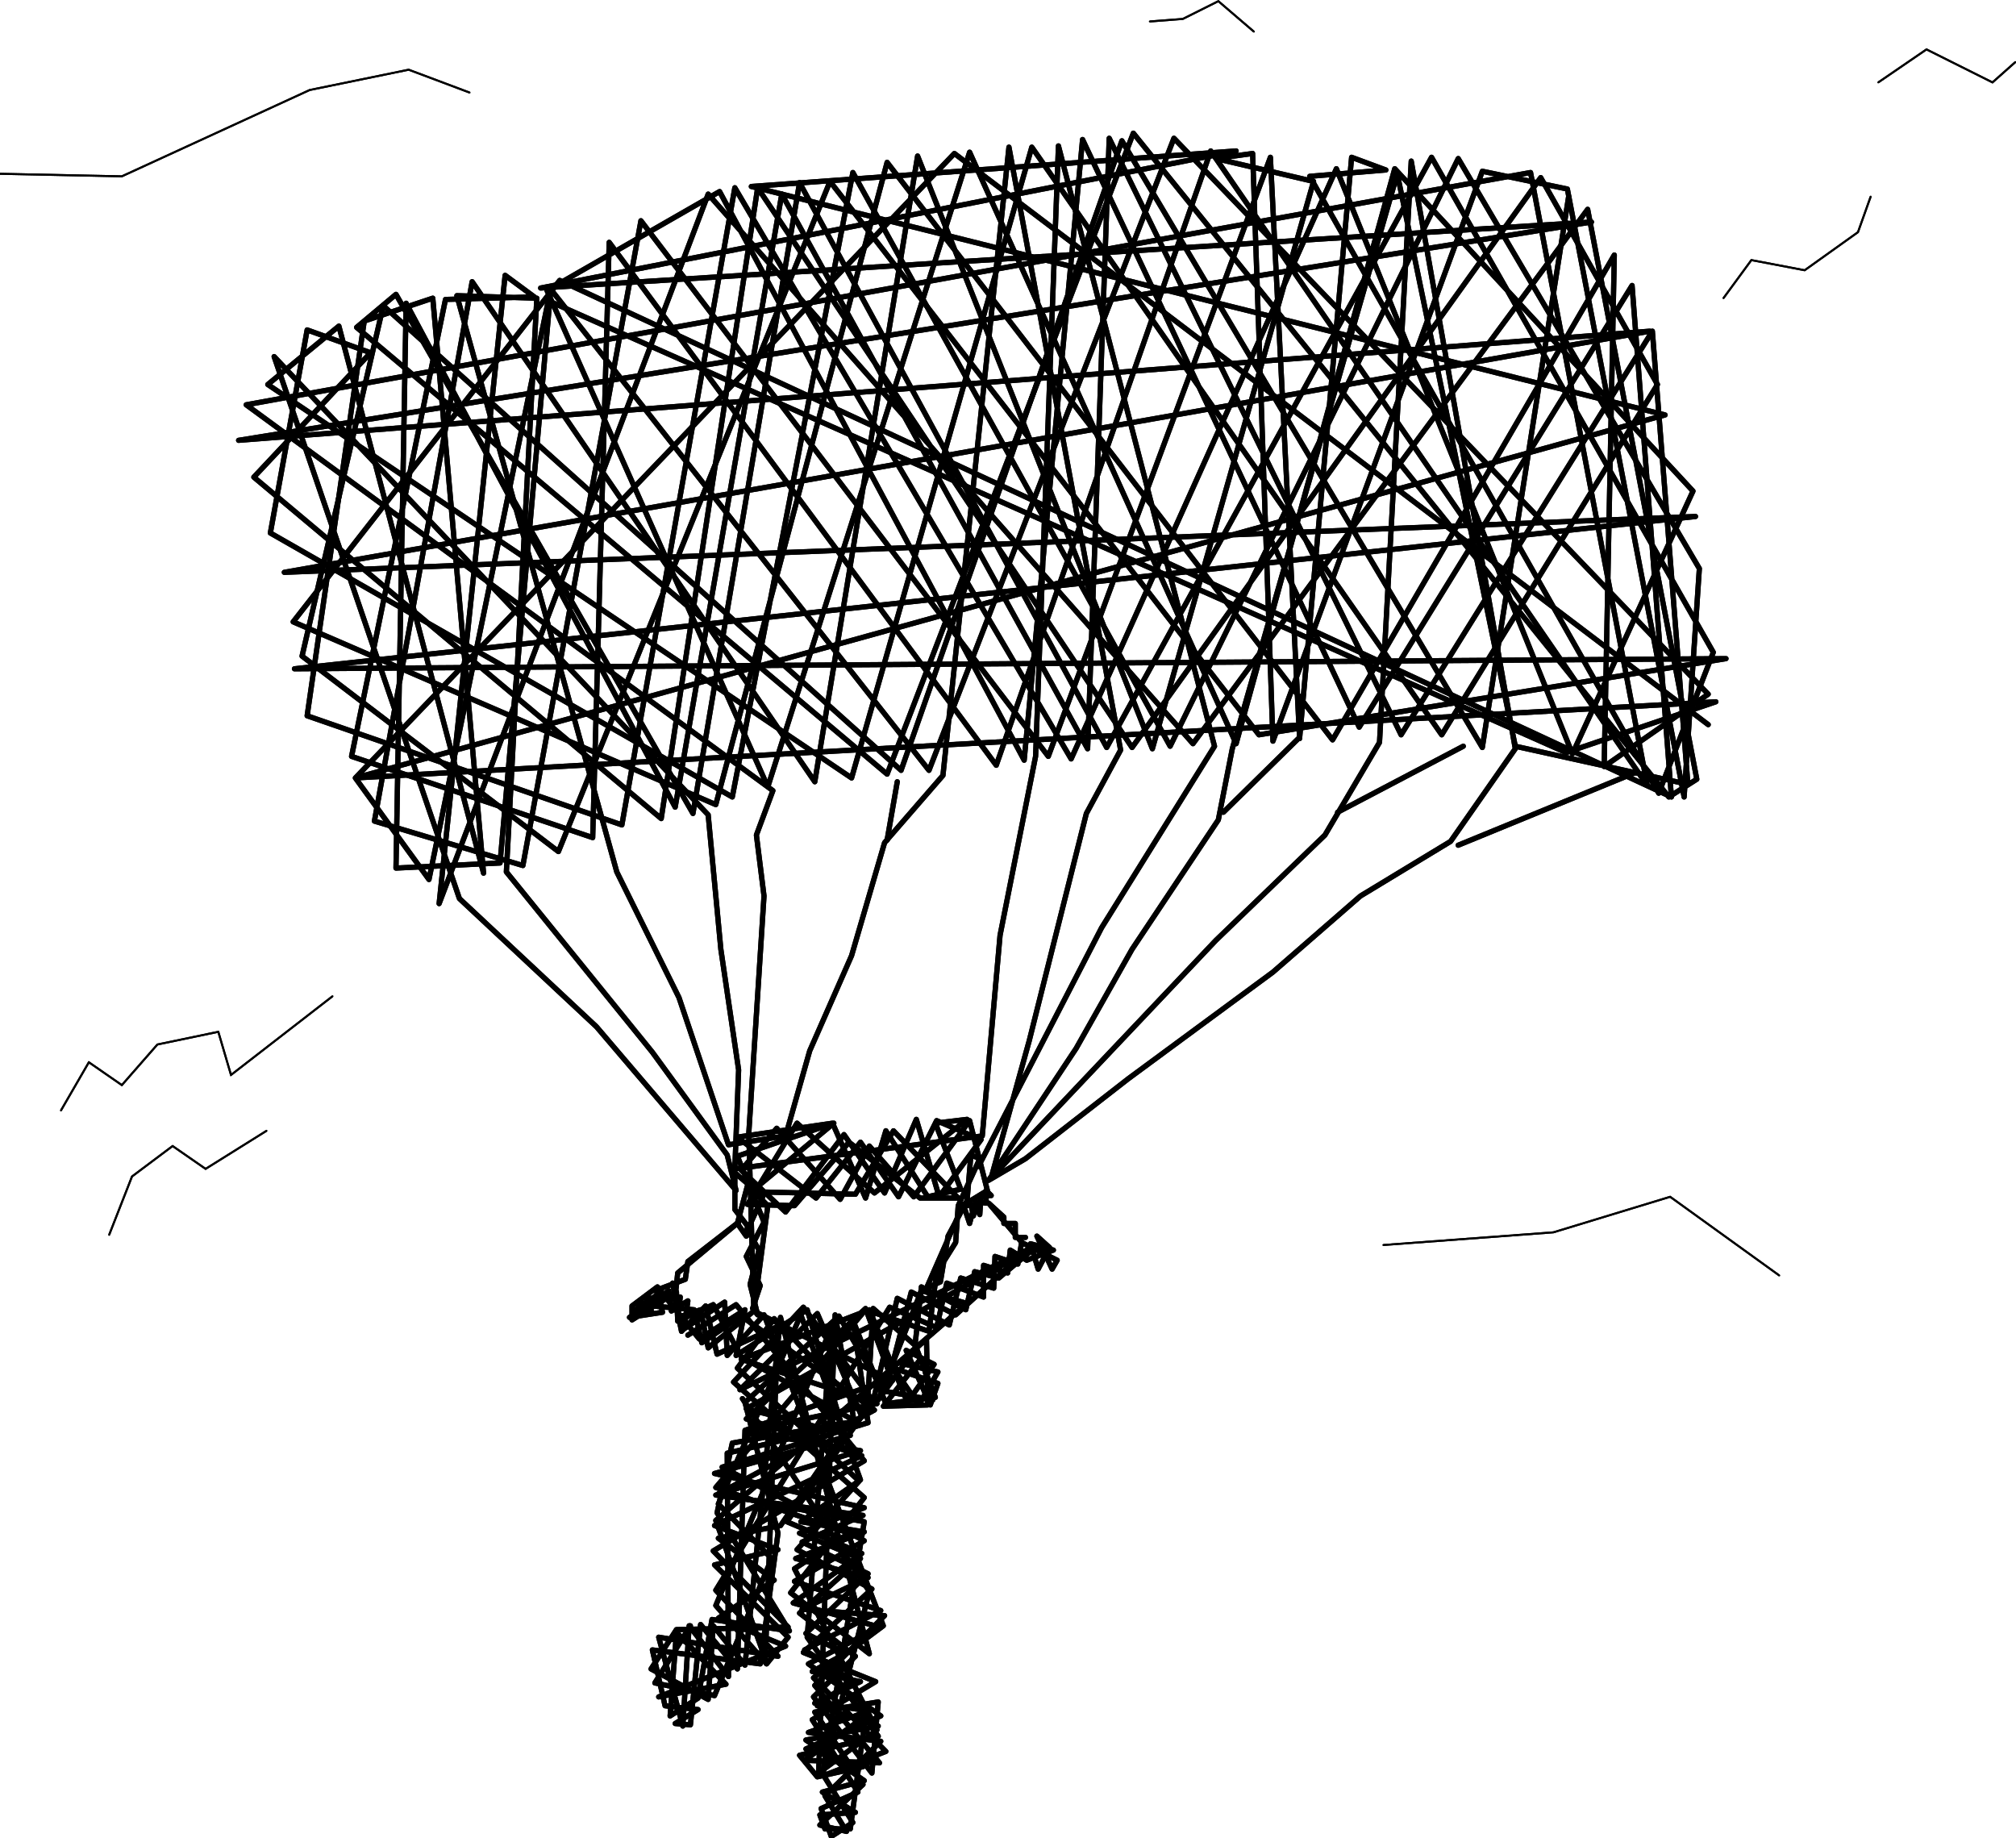 <?xml version="1.0" encoding="UTF-8" standalone="no"?>
<!-- Created with Inkscape (http://www.inkscape.org/) -->

<svg
   xmlns:dc="http://purl.org/dc/elements/1.1/"
   xmlns:cc="http://creativecommons.org/ns#"
   xmlns:rdf="http://www.w3.org/1999/02/22-rdf-syntax-ns#"
   xmlns:svg="http://www.w3.org/2000/svg"
   xmlns="http://www.w3.org/2000/svg"
   xmlns:sodipodi="http://sodipodi.sourceforge.net/DTD/sodipodi-0.dtd"
   xmlns:inkscape="http://www.inkscape.org/namespaces/inkscape"
   width="270.889mm"
   height="246.942mm"
   viewBox="0 0 270.889 246.942"
   version="1.1"
   id="svg8"
   inkscape:version="0.92.2 2405546, 2018-03-11"
   sodipodi:docname="presentation_cap2_six.svg">
  <defs
     id="defs2">
    <filter
       inkscape:collect="always"
       style="color-interpolation-filters:sRGB"
       id="filter4734"
       x="-0.026"
       width="1.052"
       y="-0.022"
       height="1.045">
      <feGaussianBlur
         inkscape:collect="always"
         stdDeviation="2.144"
         id="feGaussianBlur4736" />
    </filter>
    <filter
       inkscape:collect="always"
       style="color-interpolation-filters:sRGB"
       id="filter4738"
       x="-3.771"
       width="8.542"
       y="-0.656"
       height="2.312">
      <feGaussianBlur
         inkscape:collect="always"
         stdDeviation="2.144"
         id="feGaussianBlur4740" />
    </filter>
    <filter
       inkscape:collect="always"
       style="color-interpolation-filters:sRGB"
       id="filter4742"
       x="-0.511"
       width="2.023"
       y="-0.52"
       height="2.04">
      <feGaussianBlur
         inkscape:collect="always"
         stdDeviation="2.144"
         id="feGaussianBlur4744" />
    </filter>
    <filter
       inkscape:collect="always"
       style="color-interpolation-filters:sRGB"
       id="filter4746"
       x="-0.305"
       width="1.609"
       y="-0.58"
       height="2.16">
      <feGaussianBlur
         inkscape:collect="always"
         stdDeviation="2.144"
         id="feGaussianBlur4748" />
    </filter>
    <filter
       inkscape:collect="always"
       style="color-interpolation-filters:sRGB"
       id="filter4750"
       x="-0.217"
       width="1.434"
       y="-0.529"
       height="2.059">
      <feGaussianBlur
         inkscape:collect="always"
         stdDeviation="2.144"
         id="feGaussianBlur4752" />
    </filter>
    <filter
       inkscape:collect="always"
       style="color-interpolation-filters:sRGB"
       id="filter4754"
       x="-1.04"
       width="3.081"
       y="-0.943"
       height="2.885">
      <feGaussianBlur
         inkscape:collect="always"
         stdDeviation="2.144"
         id="feGaussianBlur4756" />
    </filter>
    <filter
       inkscape:collect="always"
       style="color-interpolation-filters:sRGB"
       id="filter4758"
       x="-0.457"
       width="1.914"
       y="-0.511"
       height="2.023">
      <feGaussianBlur
         inkscape:collect="always"
         stdDeviation="2.144"
         id="feGaussianBlur4760" />
    </filter>
    <filter
       inkscape:collect="always"
       style="color-interpolation-filters:sRGB"
       id="filter4762"
       x="-0.116"
       width="1.233"
       y="-0.071"
       height="1.142">
      <feGaussianBlur
         inkscape:collect="always"
         stdDeviation="2.144"
         id="feGaussianBlur4764" />
    </filter>
    <filter
       inkscape:collect="always"
       style="color-interpolation-filters:sRGB"
       id="filter4766"
       x="-0.026"
       width="1.051"
       y="-0.052"
       height="1.104">
      <feGaussianBlur
         inkscape:collect="always"
         stdDeviation="2.144"
         id="feGaussianBlur4768" />
    </filter>
    <filter
       inkscape:collect="always"
       style="color-interpolation-filters:sRGB"
       id="filter4904"
       x="-0.084"
       width="1.168"
       y="-0.37"
       height="1.741">
      <feGaussianBlur
         inkscape:collect="always"
         stdDeviation="2.21"
         id="feGaussianBlur4906" />
    </filter>
    <filter
       inkscape:collect="always"
       style="color-interpolation-filters:sRGB"
       id="filter4908"
       x="-0.1"
       width="1.199"
       y="-0.502"
       height="2.003">
      <feGaussianBlur
         inkscape:collect="always"
         stdDeviation="2.21"
         id="feGaussianBlur4910" />
    </filter>
    <filter
       inkscape:collect="always"
       style="color-interpolation-filters:sRGB"
       id="filter4912"
       x="-0.145"
       width="1.291"
       y="-0.346"
       height="1.691">
      <feGaussianBlur
         inkscape:collect="always"
         stdDeviation="2.21"
         id="feGaussianBlur4914" />
    </filter>
    <filter
       inkscape:collect="always"
       style="color-interpolation-filters:sRGB"
       id="filter4916"
       x="-0.251"
       width="1.502"
       y="-0.379"
       height="1.759">
      <feGaussianBlur
         inkscape:collect="always"
         stdDeviation="2.21"
         id="feGaussianBlur4918" />
    </filter>
    <filter
       inkscape:collect="always"
       style="color-interpolation-filters:sRGB"
       id="filter4920"
       x="-0.268"
       width="1.536"
       y="-0.389"
       height="1.778">
      <feGaussianBlur
         inkscape:collect="always"
         stdDeviation="2.21"
         id="feGaussianBlur4922" />
    </filter>
    <filter
       inkscape:collect="always"
       style="color-interpolation-filters:sRGB"
       id="filter4924"
       x="-0.288"
       width="1.576"
       y="-1.196"
       height="3.393">
      <feGaussianBlur
         inkscape:collect="always"
         stdDeviation="2.21"
         id="feGaussianBlur4926" />
    </filter>
    <filter
       inkscape:collect="always"
       style="color-interpolation-filters:sRGB"
       id="filter4928"
       x="-0.379"
       width="1.759"
       y="-1.296"
       height="3.592">
      <feGaussianBlur
         inkscape:collect="always"
         stdDeviation="2.21"
         id="feGaussianBlur4930" />
    </filter>
  </defs>
  <sodipodi:namedview
     id="base"
     pagecolor="#ffffff"
     bordercolor="#666666"
     borderopacity="1.0"
     inkscape:pageopacity="0.0"
     inkscape:pageshadow="2"
     inkscape:zoom="0.94875354"
     inkscape:cx="750.88509"
     inkscape:cy="469.21931"
     inkscape:document-units="mm"
     inkscape:current-layer="layer4"
     showgrid="false"
     inkscape:window-width="1920"
     inkscape:window-height="1039"
     inkscape:window-x="0"
     inkscape:window-y="0"
     inkscape:window-maximized="1"
     inkscape:object-nodes="false"
     inkscape:snap-nodes="false"
     inkscape:snap-others="false"
     fit-margin-top="0"
     fit-margin-left="0"
     fit-margin-right="0"
     fit-margin-bottom="0" />
  <g
     inkscape:groupmode="layer"
     id="layer4"
     inkscape:label="FormFade">
    <path
       transform="translate(-8.183,-48.213)"
       sodipodi:nodetypes="ccccccccccccccccccccccccccccccccccccccccccccccccccccccccccccccccccccccccccccccccccccccccccccccccccccccccccccccccccccccccccccccccccccccccccccccccccccccccccccccccccccccccccccccccccccccccccccccccccccccccccccccccccccccccccccccccccccccccccccccccccccccccccccccccccccccccccccccccccccccccccccccccccccccccccccccccccccccccccccccccccccccccccccccccccccccccccccccccccccccccccccccccccccccccccccccccccccccccccccccccccccccccccccccccccccccccccccccccccccccccccccccccccc"
       inkscape:connector-curvature="0"
       id="path4671"
       d="m 100.611,227.595 6.48,-4.093 17.223,20.975 -20.293,12.107 10.061,10.232 -15.006,0.341 -3.411,5.286 7.674,4.093 0.682,-9.891 4.263,5.286 4.775,-46.725 11.937,45.19 -10.573,-8.185 9.891,-12.79 -17.564,-15.518 9.379,-10.061 9.379,12.619 3.24,-13.813 6.992,3.581 1.535,-6.31 4.434,1.364 0.171,-4.263 3.07,1.023 0.512,-2.899 4.775,2.387 -0.682,1.194 -2.046,-4.434 1.705,1.535 -1.535,2.899 -1.023,-3.411 3.07,0.853 -3.581,1.364 -2.217,-1.364 -0.341,3.07 -3.24,-1.023 v 4.263 l -4.945,-1.876 -1.364,5.968 -6.31,-2.728 -23.362,38.028 8.356,8.867 -16.03,-2.558 3.24,11.937 0.853,-13.472 5.286,6.821 -0.171,-30.013 17.564,-4.093 -15.689,-8.867 -3.752,-6.992 -4.775,2.217 -0.171,-3.922 -5.968,3.752 v -1.876 l 3.411,-2.558 0.682,3.411 -4.434,0.682 5.286,-3.581 0.341,2.728 2.217,-1.364 -0.512,3.752 5.457,-3.581 0.341,7.162 4.945,-5.457 16.03,41.779 -9.379,6.992 9.72,9.891 -8.356,3.24 3.922,6.31 -2.899,1.876 -1.364,-3.752 4.945,-2.217 -6.139,-9.72 8.526,-5.116 -9.72,-3.922 9.209,-8.526 -10.061,-5.286 8.356,-9.209 -16.371,-15.177 4.945,-6.651 12.449,12.96 0.853,-14.324 5.627,4.945 0.853,-7.844 5.968,3.07 1.194,-5.116 3.24,0.853 5.286,-4.434 -39.221,21.998 13.983,3.581 -18.246,5.116 20.122,4.604 -8.697,3.411 8.185,3.411 -8.185,7.333 7.503,5.798 -5.627,5.457 7.844,10.232 0.853,-9.55 -8.526,1.364 6.48,9.72 -5.798,5.457 3.581,0.853 -2.899,-4.775 7.503,-7.333 -9.72,-1.194 8.185,-2.899 -7.333,-1.023 6.139,-2.899 -6.48,-1.364 4.434,-2.387 -5.286,-2.728 8.356,-8.015 -8.867,-4.263 8.185,-3.581 -19.781,-2.728 19.44,-5.968 -15.518,-2.558 17.735,-3.752 -18.246,-5.968 17.223,-6.651 5.116,12.449 3.581,-5.116 -3.752,-1.876 3.24,7.333 1.023,-2.899 -5.968,-2.046 3.411,4.945 2.558,-4.434 -5.116,-1.194 3.581,-3.24 0.171,8.867 -5.968,0.171 5.116,-6.48 1.535,5.627 -6.651,-1.194 -5.968,-10.061 -12.619,11.596 4.434,17.564 -2.387,17.564 -14.495,-1.876 1.705,7.503 4.434,0.512 -3.07,1.876 2.046,0.171 1.364,-13.472 4.945,5.968 1.023,-32.059 19.27,-6.821 3.07,-11.766 5.968,3.07 9.55,-8.697 -38.539,18.758 10.402,-10.232 5.968,13.813 -10.061,14.154 10.061,4.263 -9.209,6.651 11.596,3.24 -9.55,4.945 9.72,6.992 -10.061,4.434 7.674,2.387 -6.139,1.364 -2.387,-2.899 10.573,-2.558 -9.55,-13.301 3.24,-41.609 -15.518,37.346 6.821,7.844 2.899,-3.581 -9.891,-9.72 8.526,-2.046 -8.526,-3.24 19.781,-9.379 -15.518,-4.945 16.03,-14.836 3.581,9.72 -18.588,-9.379 -6.139,4.945 -1.023,-5.116 -3.07,1.023 0.341,-2.728 -4.604,0.171 0.853,2.046 -2.217,-0.512 3.411,-2.387 5.116,6.31 6.139,-3.922 -1.194,6.139 9.55,-6.139 4.945,16.541 -8.526,12.449 -8.356,1.705 7.503,5.627 -7.503,5.116 9.038,3.752 -17.053,6.821 9.038,-1.705 -6.651,-6.992 -0.853,11.255 3.752,-2.387 1.876,-10.573 10.402,1.535 -9.72,-15.859 2.046,-9.379 16.371,-2.899 -2.558,-14.324 -2.217,61.561 7.844,-5.798 -11.084,-21.657 7.333,-4.775 -17.905,-6.139 20.122,-23.874 8.526,2.899 1.023,-7.844 2.558,-4.093 0.341,-4.945 2.899,-6.31 -1.194,-0.512 -0.512,6.139 -2.558,4.775 -1.023,6.139 -1.876,0.853 4.945,-11.255 0.853,2.558 0.682,-2.558 0.682,1.364 0.171,-2.558 h 1.364 l -0.682,-0.682 v 1.705 l -1.364,-0.171 -0.341,1.876 -0.341,-1.535 -1.705,0.512 3.922,-2.387 -2.387,-9.379 -7.503,10.232 -5.968,-6.821 -3.922,7.162 -8.526,-9.55 -4.775,5.627 5.968,5.627 7.844,-10.402 5.457,7.844 4.263,-9.891 3.07,10.402 5.627,-7.674 -5.968,-2.558 -5.116,10.232 -5.116,-7.333 -5.968,7.503 -10.573,-8.185 12.79,-1.876 4.434,10.061 2.728,-9.038 5.627,8.867 4.434,-1.023 -3.411,-8.867 4.263,-0.512 -12.449,9.891 -10.402,-9.379 -6.651,10.914 6.31,0.171 7.333,-8.526 9.55,7.503 h 5.116 l -8.697,-9.038 -5.116,8.526 -13.983,-0.341 11.084,-9.209 -12.96,4.434 3.581,8.867 -2.387,4.604 1.876,3.922 -1.023,3.07 0.682,0.853 -1.023,-4.093 1.194,-4.604 -1.535,-2.728 2.046,-4.434 -3.752,-3.24 v 4.945 l 1.705,2.217 -0.171,1.364 -1.194,-1.705 1.364,-5.116 2.728,2.728 -1.876,14.154 -0.682,-23.874 2.046,-31.889 -1.023,-8.185 2.217,-5.968 L 41.268,102.598 213.842,71.392 229.53,153.757 170.869,68.493 142.05,151.028 90.039,80.771 87.822,160.748 55.422,149.835 68.041,88.445 79.978,88.103 76.055,85.204 67.188,169.616 103.34,74.291 168.481,148.129 221.516,76.337 236.181,152.904 232.429,155.291 160.467,66.105 127.384,152.222 56.104,92.196 l 5.286,-4.434 39.904,69.746 14.324,-84.752 41.268,75.885 43.655,-79.295 37.857,66.506 -7.333,18.929 -46.895,-82.877 10.232,-0.853 -4.604,-1.705 -6.992,78.102 -3.922,-78.102 -29.842,80.489 -54.739,-71.963 -15.859,86.628 -19.952,-5.968 13.131,-72.474 46.043,67.188 13.813,-84.07 31.548,79.636 21.657,-76.226 -13.131,-3.07 4.945,-0.682 2.728,78.954 28.137,-76.567 11.425,2.387 15.689,81.683 2.046,-30.695 -32.4,-55.08 -38.71,78.954 -42.632,-77.079 -16.2,83.9 -62.072,-35.47 4.945,-27.284 8.526,3.07 -15.689,16.712 54.739,45.872 12.96,-84.752 50.306,75.203 54.91,-76.567 15.689,27.796 -28.99,47.066 -55.08,-78.954 -24.215,84.752 -78.443,-52.864 9.55,-7.844 19.44,73.497 -6.821,-77.249 -9.209,3.07 -7.674,53.034 42.291,14.665 L 106.921,73.438 152.111,150.176 187.751,70.88 219.469,149.493 235.669,114.194 195.595,70.88 174.279,148.129 138.469,68.663 111.355,153.927 81.683,87.251 104.875,73.95 145.801,150.346 153.646,66.958 190.821,145.912 227.484,86.569 232.77,155.291 83.388,85.887 47.577,131.759 l 56.786,24.556 23.021,-86.287 59.855,77.59 37.857,-65.142 -1.364,68.723 13.983,-9.72 -71.792,-74.691 -32.912,84.923 -50.817,-64.63 -6.821,77.079 -13.983,0.682 1.364,-75.885 36.152,67.7 14.324,-82.365 41.097,74.521 2.899,-82.024 39.221,80.148 33.764,-54.228 4.775,60.878 -23.192,-5.116 -15.859,-76.908 -22.169,77.249 -1.876,9.55 -11.596,17.394 -7.503,13.301 -11.766,17.735 4.945,-2.899 13.813,-10.743 19.44,-14.324 11.766,-10.232 12.107,-7.333 8.697,-12.449 -13.983,-78.954 -4.263,78.102 -7.333,12.449 -14.665,14.154 -30.183,31.889 5.116,-18.417 7.674,-30.524 4.604,-8.526 -15.006,-81.001 -8.867,84.411 -7.844,9.038 -4.434,15.177 -5.627,12.79 -3.24,11.425 -7.674,1.194 -6.651,-19.781 -8.356,-16.882 -21.487,-77.42 10.743,0.341 -4.093,77.079 19.611,24.215 10.061,13.813 1.194,4.775 -18.758,-21.998 -18.417,-17.223 -24.897,-72.815 58.321,61.561 1.705,18.076 2.387,16.2 -0.512,13.301 33.253,-4.434 2.387,-26.943 4.775,-24.044 3.07,-82.024 20.975,80.66 -15.177,24.385 -16.541,32.059"
       style="fill:none;stroke:#000000;stroke-width:0.7;stroke-linecap:round;stroke-linejoin:round;stroke-opacity:1;stroke-miterlimit:4;stroke-dasharray:none;filter:url(#filter4734)" />
    <path
       transform="translate(-8.183,-48.213)"
       inkscape:connector-curvature="0"
       id="path4673"
       d="m 128.748,153.245 -1.364,7.844"
       style="fill:none;stroke:#000000;stroke-width:0.7;stroke-linecap:round;stroke-linejoin:round;stroke-opacity:1;stroke-miterlimit:4;stroke-dasharray:none;filter:url(#filter4738)" />
    <path
       transform="translate(-8.183,-48.213)"
       inkscape:connector-curvature="0"
       id="path4675"
       d="m 172.574,157.338 10.061,-9.891"
       style="fill:none;stroke:#000000;stroke-width:0.7;stroke-linecap:round;stroke-linejoin:round;stroke-opacity:1;stroke-miterlimit:4;stroke-dasharray:none;filter:url(#filter4742)" />
    <path
       transform="translate(-8.183,-48.213)"
       inkscape:connector-curvature="0"
       id="path4677"
       d="m 187.922,157.338 16.882,-8.867"
       style="fill:none;stroke:#000000;stroke-width:0.7;stroke-linecap:round;stroke-linejoin:round;stroke-opacity:1;stroke-miterlimit:4;stroke-dasharray:none;filter:url(#filter4746)" />
    <path
       transform="translate(-8.183,-48.213)"
       inkscape:connector-curvature="0"
       id="path4679"
       d="m 204.122,161.771 23.703,-9.72"
       style="fill:none;stroke:#000000;stroke-width:0.7;stroke-linecap:round;stroke-linejoin:round;stroke-opacity:1;stroke-miterlimit:4;stroke-dasharray:none;filter:url(#filter4750)" />
    <path
       transform="translate(-8.183,-48.213)"
       inkscape:connector-curvature="0"
       id="path4681"
       d="m 145.972,214.465 h -1.364 v -1.876 h -1.535 v -0.853 l -2.046,-1.876 4.604,5.457"
       style="fill:none;stroke:#000000;stroke-width:0.7;stroke-linecap:round;stroke-linejoin:round;stroke-opacity:1;stroke-miterlimit:4;stroke-dasharray:none;filter:url(#filter4754)" />
    <path
       transform="translate(-8.183,-48.213)"
       inkscape:connector-curvature="0"
       id="path4683"
       d="m 96.178,221.627 4.093,-1.535 0.341,-2.387 6.821,-5.286 -8.185,6.821 -0.341,3.24 -0.341,-1.876"
       style="fill:none;stroke:#000000;stroke-width:0.7;stroke-linecap:round;stroke-linejoin:round;stroke-opacity:1;stroke-miterlimit:4;stroke-dasharray:none;filter:url(#filter4758)" />
    <path
       transform="translate(-8.183,-48.213)"
       inkscape:connector-curvature="0"
       id="path4685"
       d="m 100.952,266.646 -4.775,7.674 8.015,1.705 7.674,-18.417 -7.162,-7.333 11.084,-25.409 8.015,22.169 -8.015,5.627 8.526,1.364 -9.209,3.581 9.72,2.558 -8.867,4.263 11.084,0.853 -9.379,9.379 8.697,10.402 -10.061,-0.341 8.185,-5.968 -2.046,15.177 h -3.411 l -0.682,-1.876 4.775,-0.341 -4.434,-2.728 5.627,-1.535 -7.844,-5.457 9.72,-1.876 -8.185,-2.728 4.604,-3.411 -6.31,-4.093 10.232,-5.286 -11.596,-3.922 9.379,-5.457 -19.099,-9.891 19.611,-5.968 -2.046,-13.813 4.434,11.255 6.651,-0.853 -2.558,-6.651 -5.116,6.992 5.798,-14.665 6.139,1.705 -33.764,29.16 6.651,18.588 1.705,-44.678 -8.185,3.752 -1.535,-6.48 -3.24,3.411 -1.023,-4.945 -4.775,1.364 7.503,0.682 1.023,4.434 5.286,-3.581 17.905,12.619 -20.975,11.255 19.611,3.752 -5.627,34.106 6.31,-24.727 -17.053,-25.92"
       style="fill:none;stroke:#000000;stroke-width:0.7;stroke-linecap:round;stroke-linejoin:round;stroke-opacity:1;stroke-miterlimit:4;stroke-dasharray:none;filter:url(#filter4762)" />
    <path
       transform="translate(-8.183,-48.213)"
       inkscape:connector-curvature="0"
       id="path4687"
       d="M 218.958,74.632 207.362,148.641 158.932,67.129 129.26,151.71 59.685,89.297 48.771,136.363 83.218,162.624 119.711,72.585 177.349,146.936 240.103,136.704 47.748,138.068 236.01,117.605 46.384,125.108 229.871,92.708 40.245,107.373 222.027,78.042 80.83,86.91 174.279,68.493 109.138,73.268 231.918,103.963 55.933,152.733 238.739,142.502 218.617,149.323 81.853,88.615 65.824,166.376 55.933,152.733 136.422,68.834 237.716,145.571"
       style="fill:none;stroke:#000000;stroke-width:0.7;stroke-linecap:round;stroke-linejoin:round;stroke-opacity:1;stroke-miterlimit:4;stroke-dasharray:none;filter:url(#filter4766)" />
  </g>
  <g
     inkscape:groupmode="layer"
     id="layer2"
     inkscape:label="Form"
     transform="translate(-8.183,-48.213)">
    <path
       style="fill:none;stroke:#000000;stroke-width:0.7;stroke-linecap:round;stroke-linejoin:round;stroke-opacity:1;stroke-miterlimit:4;stroke-dasharray:none"
       d="m 100.611,227.595 6.48,-4.093 17.223,20.975 -20.293,12.107 10.061,10.232 -15.006,0.341 -3.411,5.286 7.674,4.093 0.682,-9.891 4.263,5.286 4.775,-46.725 11.937,45.19 -10.573,-8.185 9.891,-12.79 -17.564,-15.518 9.379,-10.061 9.379,12.619 3.24,-13.813 6.992,3.581 1.535,-6.31 4.434,1.364 0.171,-4.263 3.07,1.023 0.512,-2.899 4.775,2.387 -0.682,1.194 -2.046,-4.434 1.705,1.535 -1.535,2.899 -1.023,-3.411 3.07,0.853 -3.581,1.364 -2.217,-1.364 -0.341,3.07 -3.24,-1.023 v 4.263 l -4.945,-1.876 -1.364,5.968 -6.31,-2.728 -23.362,38.028 8.356,8.867 -16.03,-2.558 3.24,11.937 0.853,-13.472 5.286,6.821 -0.171,-30.013 17.564,-4.093 -15.689,-8.867 -3.752,-6.992 -4.775,2.217 -0.171,-3.922 -5.968,3.752 v -1.876 l 3.411,-2.558 0.682,3.411 -4.434,0.682 5.286,-3.581 0.341,2.728 2.217,-1.364 -0.512,3.752 5.457,-3.581 0.341,7.162 4.945,-5.457 16.03,41.779 -9.379,6.992 9.72,9.891 -8.356,3.24 3.922,6.31 -2.899,1.876 -1.364,-3.752 4.945,-2.217 -6.139,-9.72 8.526,-5.116 -9.72,-3.922 9.209,-8.526 -10.061,-5.286 8.356,-9.209 -16.371,-15.177 4.945,-6.651 12.449,12.96 0.853,-14.324 5.627,4.945 0.853,-7.844 5.968,3.07 1.194,-5.116 3.24,0.853 5.286,-4.434 -39.221,21.998 13.983,3.581 -18.246,5.116 20.122,4.604 -8.697,3.411 8.185,3.411 -8.185,7.333 7.503,5.798 -5.627,5.457 7.844,10.232 0.853,-9.55 -8.526,1.364 6.48,9.72 -5.798,5.457 3.581,0.853 -2.899,-4.775 7.503,-7.333 -9.72,-1.194 8.185,-2.899 -7.333,-1.023 6.139,-2.899 -6.48,-1.364 4.434,-2.387 -5.286,-2.728 8.356,-8.015 -8.867,-4.263 8.185,-3.581 -19.781,-2.728 19.44,-5.968 -15.518,-2.558 17.735,-3.752 -18.246,-5.968 17.223,-6.651 5.116,12.449 3.581,-5.116 -3.752,-1.876 3.24,7.333 1.023,-2.899 -5.968,-2.046 3.411,4.945 2.558,-4.434 -5.116,-1.194 3.581,-3.24 0.171,8.867 -5.968,0.171 5.116,-6.48 1.535,5.627 -6.651,-1.194 -5.968,-10.061 -12.619,11.596 4.434,17.564 -2.387,17.564 -14.495,-1.876 1.705,7.503 4.434,0.512 -3.07,1.876 2.046,0.171 1.364,-13.472 4.945,5.968 1.023,-32.059 19.27,-6.821 3.07,-11.766 5.968,3.07 9.55,-8.697 -38.539,18.758 10.402,-10.232 5.968,13.813 -10.061,14.154 10.061,4.263 -9.209,6.651 11.596,3.24 -9.55,4.945 9.72,6.992 -10.061,4.434 7.674,2.387 -6.139,1.364 -2.387,-2.899 10.573,-2.558 -9.55,-13.301 3.24,-41.609 -15.518,37.346 6.821,7.844 2.899,-3.581 -9.891,-9.72 8.526,-2.046 -8.526,-3.24 19.781,-9.379 -15.518,-4.945 16.03,-14.836 3.581,9.72 -18.588,-9.379 -6.139,4.945 -1.023,-5.116 -3.07,1.023 0.341,-2.728 -4.604,0.171 0.853,2.046 -2.217,-0.512 3.411,-2.387 5.116,6.31 6.139,-3.922 -1.194,6.139 9.55,-6.139 4.945,16.541 -8.526,12.449 -8.356,1.705 7.503,5.627 -7.503,5.116 9.038,3.752 -17.053,6.821 9.038,-1.705 -6.651,-6.992 -0.853,11.255 3.752,-2.387 1.876,-10.573 10.402,1.535 -9.72,-15.859 2.046,-9.379 16.371,-2.899 -2.558,-14.324 -2.217,61.561 7.844,-5.798 -11.084,-21.657 7.333,-4.775 -17.905,-6.139 20.122,-23.874 8.526,2.899 1.023,-7.844 2.558,-4.093 0.341,-4.945 2.899,-6.31 -1.194,-0.512 -0.512,6.139 -2.558,4.775 -1.023,6.139 -1.876,0.853 4.945,-11.255 0.853,2.558 0.682,-2.558 0.682,1.364 0.171,-2.558 h 1.364 l -0.682,-0.682 v 1.705 l -1.364,-0.171 -0.341,1.876 -0.341,-1.535 -1.705,0.512 3.922,-2.387 -2.387,-9.379 -7.503,10.232 -5.968,-6.821 -3.922,7.162 -8.526,-9.55 -4.775,5.627 5.968,5.627 7.844,-10.402 5.457,7.844 4.263,-9.891 3.07,10.402 5.627,-7.674 -5.968,-2.558 -5.116,10.232 -5.116,-7.333 -5.968,7.503 -10.573,-8.185 12.79,-1.876 4.434,10.061 2.728,-9.038 5.627,8.867 4.434,-1.023 -3.411,-8.867 4.263,-0.512 -12.449,9.891 -10.402,-9.379 -6.651,10.914 6.31,0.171 7.333,-8.526 9.55,7.503 h 5.116 l -8.697,-9.038 -5.116,8.526 -13.983,-0.341 11.084,-9.209 -12.96,4.434 3.581,8.867 -2.387,4.604 1.876,3.922 -1.023,3.07 0.682,0.853 -1.023,-4.093 1.194,-4.604 -1.535,-2.728 2.046,-4.434 -3.752,-3.24 v 4.945 l 1.705,2.217 -0.171,1.364 -1.194,-1.705 1.364,-5.116 2.728,2.728 -1.876,14.154 -0.682,-23.874 2.046,-31.889 -1.023,-8.185 2.217,-5.968 L 41.268,102.598 213.842,71.392 229.53,153.757 170.869,68.493 142.05,151.028 90.039,80.771 87.822,160.748 55.422,149.835 68.041,88.445 79.978,88.103 76.055,85.204 67.188,169.616 103.34,74.291 168.481,148.129 221.516,76.337 236.181,152.904 232.429,155.291 160.467,66.105 127.384,152.222 56.104,92.196 l 5.286,-4.434 39.904,69.746 14.324,-84.752 41.268,75.885 43.655,-79.295 37.857,66.506 -7.333,18.929 -46.895,-82.877 10.232,-0.853 -4.604,-1.705 -6.992,78.102 -3.922,-78.102 -29.842,80.489 -54.739,-71.963 -15.859,86.628 -19.952,-5.968 13.131,-72.474 46.043,67.188 13.813,-84.07 31.548,79.636 21.657,-76.226 -13.131,-3.07 4.945,-0.682 2.728,78.954 28.137,-76.567 11.425,2.387 15.689,81.683 2.046,-30.695 -32.4,-55.08 -38.71,78.954 -42.632,-77.079 -16.2,83.9 -62.072,-35.47 4.945,-27.284 8.526,3.07 -15.689,16.712 54.739,45.872 12.96,-84.752 50.306,75.203 54.91,-76.567 15.689,27.796 -28.99,47.066 -55.08,-78.954 -24.215,84.752 -78.443,-52.864 9.55,-7.844 19.44,73.497 -6.821,-77.249 -9.209,3.07 -7.674,53.034 42.291,14.665 L 106.921,73.438 152.111,150.176 187.751,70.88 219.469,149.493 235.669,114.194 195.595,70.88 174.279,148.129 138.469,68.663 111.355,153.927 81.683,87.251 104.875,73.95 145.801,150.346 153.646,66.958 190.821,145.912 227.484,86.569 232.77,155.291 83.388,85.887 47.577,131.759 l 56.786,24.556 23.021,-86.287 59.855,77.59 37.857,-65.142 -1.364,68.723 13.983,-9.72 -71.792,-74.691 -32.912,84.923 -50.817,-64.63 -6.821,77.079 -13.983,0.682 1.364,-75.885 36.152,67.7 14.324,-82.365 41.097,74.521 2.899,-82.024 39.221,80.148 33.764,-54.228 4.775,60.878 -23.192,-5.116 -15.859,-76.908 -22.169,77.249 -1.876,9.55 -11.596,17.394 -7.503,13.301 -11.766,17.735 4.945,-2.899 13.813,-10.743 19.44,-14.324 11.766,-10.232 12.107,-7.333 8.697,-12.449 -13.983,-78.954 -4.263,78.102 -7.333,12.449 -14.665,14.154 -30.183,31.889 5.116,-18.417 7.674,-30.524 4.604,-8.526 -15.006,-81.001 -8.867,84.411 -7.844,9.038 -4.434,15.177 -5.627,12.79 -3.24,11.425 -7.674,1.194 -6.651,-19.781 -8.356,-16.882 -21.487,-77.42 10.743,0.341 -4.093,77.079 19.611,24.215 10.061,13.813 1.194,4.775 -18.758,-21.998 -18.417,-17.223 -24.897,-72.815 58.321,61.561 1.705,18.076 2.387,16.2 -0.512,13.301 33.253,-4.434 2.387,-26.943 4.775,-24.044 3.07,-82.024 20.975,80.66 -15.177,24.385 -16.541,32.059"
       id="path4637"
       inkscape:connector-curvature="0"
       sodipodi:nodetypes="ccccccccccccccccccccccccccccccccccccccccccccccccccccccccccccccccccccccccccccccccccccccccccccccccccccccccccccccccccccccccccccccccccccccccccccccccccccccccccccccccccccccccccccccccccccccccccccccccccccccccccccccccccccccccccccccccccccccccccccccccccccccccccccccccccccccccccccccccccccccccccccccccccccccccccccccccccccccccccccccccccccccccccccccccccccccccccccccccccccccccccccccccccccccccccccccccccccccccccccccccccccccccccccccccccccccccccccccccccccccccccccccccccc" />
    <path
       style="fill:none;stroke:#000000;stroke-width:0.7;stroke-linecap:round;stroke-linejoin:round;stroke-opacity:1;stroke-miterlimit:4;stroke-dasharray:none"
       d="m 128.748,153.245 -1.364,7.844"
       id="path4639"
       inkscape:connector-curvature="0" />
    <path
       style="fill:none;stroke:#000000;stroke-width:0.7;stroke-linecap:round;stroke-linejoin:round;stroke-opacity:1;stroke-miterlimit:4;stroke-dasharray:none"
       d="m 172.574,157.338 10.061,-9.891"
       id="path4641"
       inkscape:connector-curvature="0" />
    <path
       style="fill:none;stroke:#000000;stroke-width:0.7;stroke-linecap:round;stroke-linejoin:round;stroke-opacity:1;stroke-miterlimit:4;stroke-dasharray:none"
       d="m 187.922,157.338 16.882,-8.867"
       id="path4643"
       inkscape:connector-curvature="0" />
    <path
       style="fill:none;stroke:#000000;stroke-width:0.7;stroke-linecap:round;stroke-linejoin:round;stroke-opacity:1;stroke-miterlimit:4;stroke-dasharray:none"
       d="m 204.122,161.771 23.703,-9.72"
       id="path4645"
       inkscape:connector-curvature="0" />
    <path
       style="fill:none;stroke:#000000;stroke-width:0.7;stroke-linecap:round;stroke-linejoin:round;stroke-opacity:1;stroke-miterlimit:4;stroke-dasharray:none"
       d="m 145.972,214.465 h -1.364 v -1.876 h -1.535 v -0.853 l -2.046,-1.876 4.604,5.457"
       id="path4647"
       inkscape:connector-curvature="0" />
    <path
       style="fill:none;stroke:#000000;stroke-width:0.7;stroke-linecap:round;stroke-linejoin:round;stroke-opacity:1;stroke-miterlimit:4;stroke-dasharray:none"
       d="m 96.178,221.627 4.093,-1.535 0.341,-2.387 6.821,-5.286 -8.185,6.821 -0.341,3.24 -0.341,-1.876"
       id="path4649"
       inkscape:connector-curvature="0" />
    <path
       style="fill:none;stroke:#000000;stroke-width:0.7;stroke-linecap:round;stroke-linejoin:round;stroke-opacity:1;stroke-miterlimit:4;stroke-dasharray:none"
       d="m 100.952,266.646 -4.775,7.674 8.015,1.705 7.674,-18.417 -7.162,-7.333 11.084,-25.409 8.015,22.169 -8.015,5.627 8.526,1.364 -9.209,3.581 9.72,2.558 -8.867,4.263 11.084,0.853 -9.379,9.379 8.697,10.402 -10.061,-0.341 8.185,-5.968 -2.046,15.177 h -3.411 l -0.682,-1.876 4.775,-0.341 -4.434,-2.728 5.627,-1.535 -7.844,-5.457 9.72,-1.876 -8.185,-2.728 4.604,-3.411 -6.31,-4.093 10.232,-5.286 -11.596,-3.922 9.379,-5.457 -19.099,-9.891 19.611,-5.968 -2.046,-13.813 4.434,11.255 6.651,-0.853 -2.558,-6.651 -5.116,6.992 5.798,-14.665 6.139,1.705 -33.764,29.16 6.651,18.588 1.705,-44.678 -8.185,3.752 -1.535,-6.48 -3.24,3.411 -1.023,-4.945 -4.775,1.364 7.503,0.682 1.023,4.434 5.286,-3.581 17.905,12.619 -20.975,11.255 19.611,3.752 -5.627,34.106 6.31,-24.727 -17.053,-25.92"
       id="path4651"
       inkscape:connector-curvature="0" />
    <path
       style="fill:none;stroke:#000000;stroke-width:0.7;stroke-linecap:round;stroke-linejoin:round;stroke-opacity:1;stroke-miterlimit:4;stroke-dasharray:none"
       d="M 218.958,74.632 207.362,148.641 158.932,67.129 129.26,151.71 59.685,89.297 48.771,136.363 83.218,162.624 119.711,72.585 177.349,146.936 240.103,136.704 47.748,138.068 236.01,117.605 46.384,125.108 229.871,92.708 40.245,107.373 222.027,78.042 80.83,86.91 174.279,68.493 109.138,73.268 231.918,103.963 55.933,152.733 238.739,142.502 218.617,149.323 81.853,88.615 65.824,166.376 55.933,152.733 136.422,68.834 237.716,145.571"
       id="path4668"
       inkscape:connector-curvature="0" />
  </g>
  <g
     inkscape:groupmode="layer"
     id="layer5"
     inkscape:label="cloudFade">
    <path
       transform="translate(-8.183,-48.213)"
       inkscape:connector-curvature="0"
       id="path4799"
       d="m 8.185,71.562 16.371,0.341 25.238,-11.596 13.301,-2.728 8.185,3.07"
       style="fill:none;stroke:#000000;stroke-width:0.265px;stroke-linecap:round;stroke-linejoin:round;stroke-opacity:1;filter:url(#filter4904)" />
    <path
       transform="translate(-8.183,-48.213)"
       inkscape:connector-curvature="0"
       id="path4801"
       d="m 247.265,219.58 -14.665,-10.573 -15.689,4.775 -22.851,1.705"
       style="fill:none;stroke:#000000;stroke-width:0.265px;stroke-linecap:round;stroke-linejoin:round;stroke-opacity:1;filter:url(#filter4908)" />
    <path
       transform="translate(-8.183,-48.213)"
       inkscape:connector-curvature="0"
       id="path4803"
       d="m 16.371,197.412 3.752,-6.48 4.434,3.07 4.775,-5.457 8.185,-1.705 1.705,5.798 13.642,-10.573"
       style="fill:none;stroke:#000000;stroke-width:0.265px;stroke-linecap:round;stroke-linejoin:round;stroke-opacity:1;filter:url(#filter4912)" />
    <path
       transform="translate(-8.183,-48.213)"
       inkscape:connector-curvature="0"
       id="path4805"
       d="m 43.996,200.14 -8.185,5.116 -4.434,-3.07 -5.457,4.093 -3.07,7.844"
       style="fill:none;stroke:#000000;stroke-width:0.265px;stroke-linecap:round;stroke-linejoin:round;stroke-opacity:1;filter:url(#filter4916)" />
    <path
       transform="translate(-8.183,-48.213)"
       inkscape:connector-curvature="0"
       id="path4807"
       d="m 239.762,88.274 3.752,-5.116 7.162,1.364 7.162,-5.116 1.705,-4.775"
       style="fill:none;stroke:#000000;stroke-width:0.265px;stroke-linecap:round;stroke-linejoin:round;stroke-opacity:1;filter:url(#filter4920)" />
    <path
       transform="translate(-8.183,-48.213)"
       inkscape:connector-curvature="0"
       id="path4809"
       d="m 260.566,59.284 6.48,-4.434 8.867,4.434 3.069,-2.728"
       style="fill:none;stroke:#000000;stroke-width:0.265px;stroke-linecap:round;stroke-linejoin:round;stroke-opacity:1;filter:url(#filter4924)" />
    <path
       transform="translate(-8.183,-48.213)"
       inkscape:connector-curvature="0"
       id="path4811"
       d="m 176.667,52.463 -4.775,-4.093 -4.775,2.387 -4.434,0.341"
       style="fill:none;stroke:#000000;stroke-width:0.265px;stroke-linecap:round;stroke-linejoin:round;stroke-opacity:1;filter:url(#filter4928)" />
  </g>
  <g
     inkscape:groupmode="layer"
     id="layer3"
     inkscape:label="cloud"
     transform="translate(-8.183,-48.213)">
    <path
       style="fill:none;stroke:#000000;stroke-width:0.265px;stroke-linecap:butt;stroke-linejoin:miter;stroke-opacity:1"
       d="m 8.185,71.562 16.371,0.341 25.238,-11.596 13.301,-2.728 8.185,3.07"
       id="path4654"
       inkscape:connector-curvature="0" />
    <path
       style="fill:none;stroke:#000000;stroke-width:0.265px;stroke-linecap:butt;stroke-linejoin:miter;stroke-opacity:1"
       d="m 247.265,219.58 -14.665,-10.573 -15.689,4.775 -22.851,1.705"
       id="path4656"
       inkscape:connector-curvature="0" />
    <path
       style="fill:none;stroke:#000000;stroke-width:0.265px;stroke-linecap:butt;stroke-linejoin:miter;stroke-opacity:1"
       d="m 16.371,197.412 3.752,-6.48 4.434,3.07 4.775,-5.457 8.185,-1.705 1.705,5.798 13.642,-10.573"
       id="path4658"
       inkscape:connector-curvature="0" />
    <path
       style="fill:none;stroke:#000000;stroke-width:0.265px;stroke-linecap:butt;stroke-linejoin:miter;stroke-opacity:1"
       d="m 43.996,200.14 -8.185,5.116 -4.434,-3.07 -5.457,4.093 -3.07,7.844"
       id="path4660"
       inkscape:connector-curvature="0" />
    <path
       style="fill:none;stroke:#000000;stroke-width:0.265px;stroke-linecap:butt;stroke-linejoin:miter;stroke-opacity:1"
       d="m 239.762,88.274 3.752,-5.116 7.162,1.364 7.162,-5.116 1.705,-4.775"
       id="path4662"
       inkscape:connector-curvature="0" />
    <path
       style="fill:none;stroke:#000000;stroke-width:0.265px;stroke-linecap:butt;stroke-linejoin:miter;stroke-opacity:1"
       d="m 260.566,59.284 6.48,-4.434 8.867,4.434 3.069,-2.728"
       id="path4664"
       inkscape:connector-curvature="0" />
    <path
       style="fill:none;stroke:#000000;stroke-width:0.265px;stroke-linecap:butt;stroke-linejoin:miter;stroke-opacity:1"
       d="m 176.667,52.463 -4.775,-4.093 -4.775,2.387 -4.434,0.341"
       id="path4666"
       inkscape:connector-curvature="0" />
  </g>
</svg>
